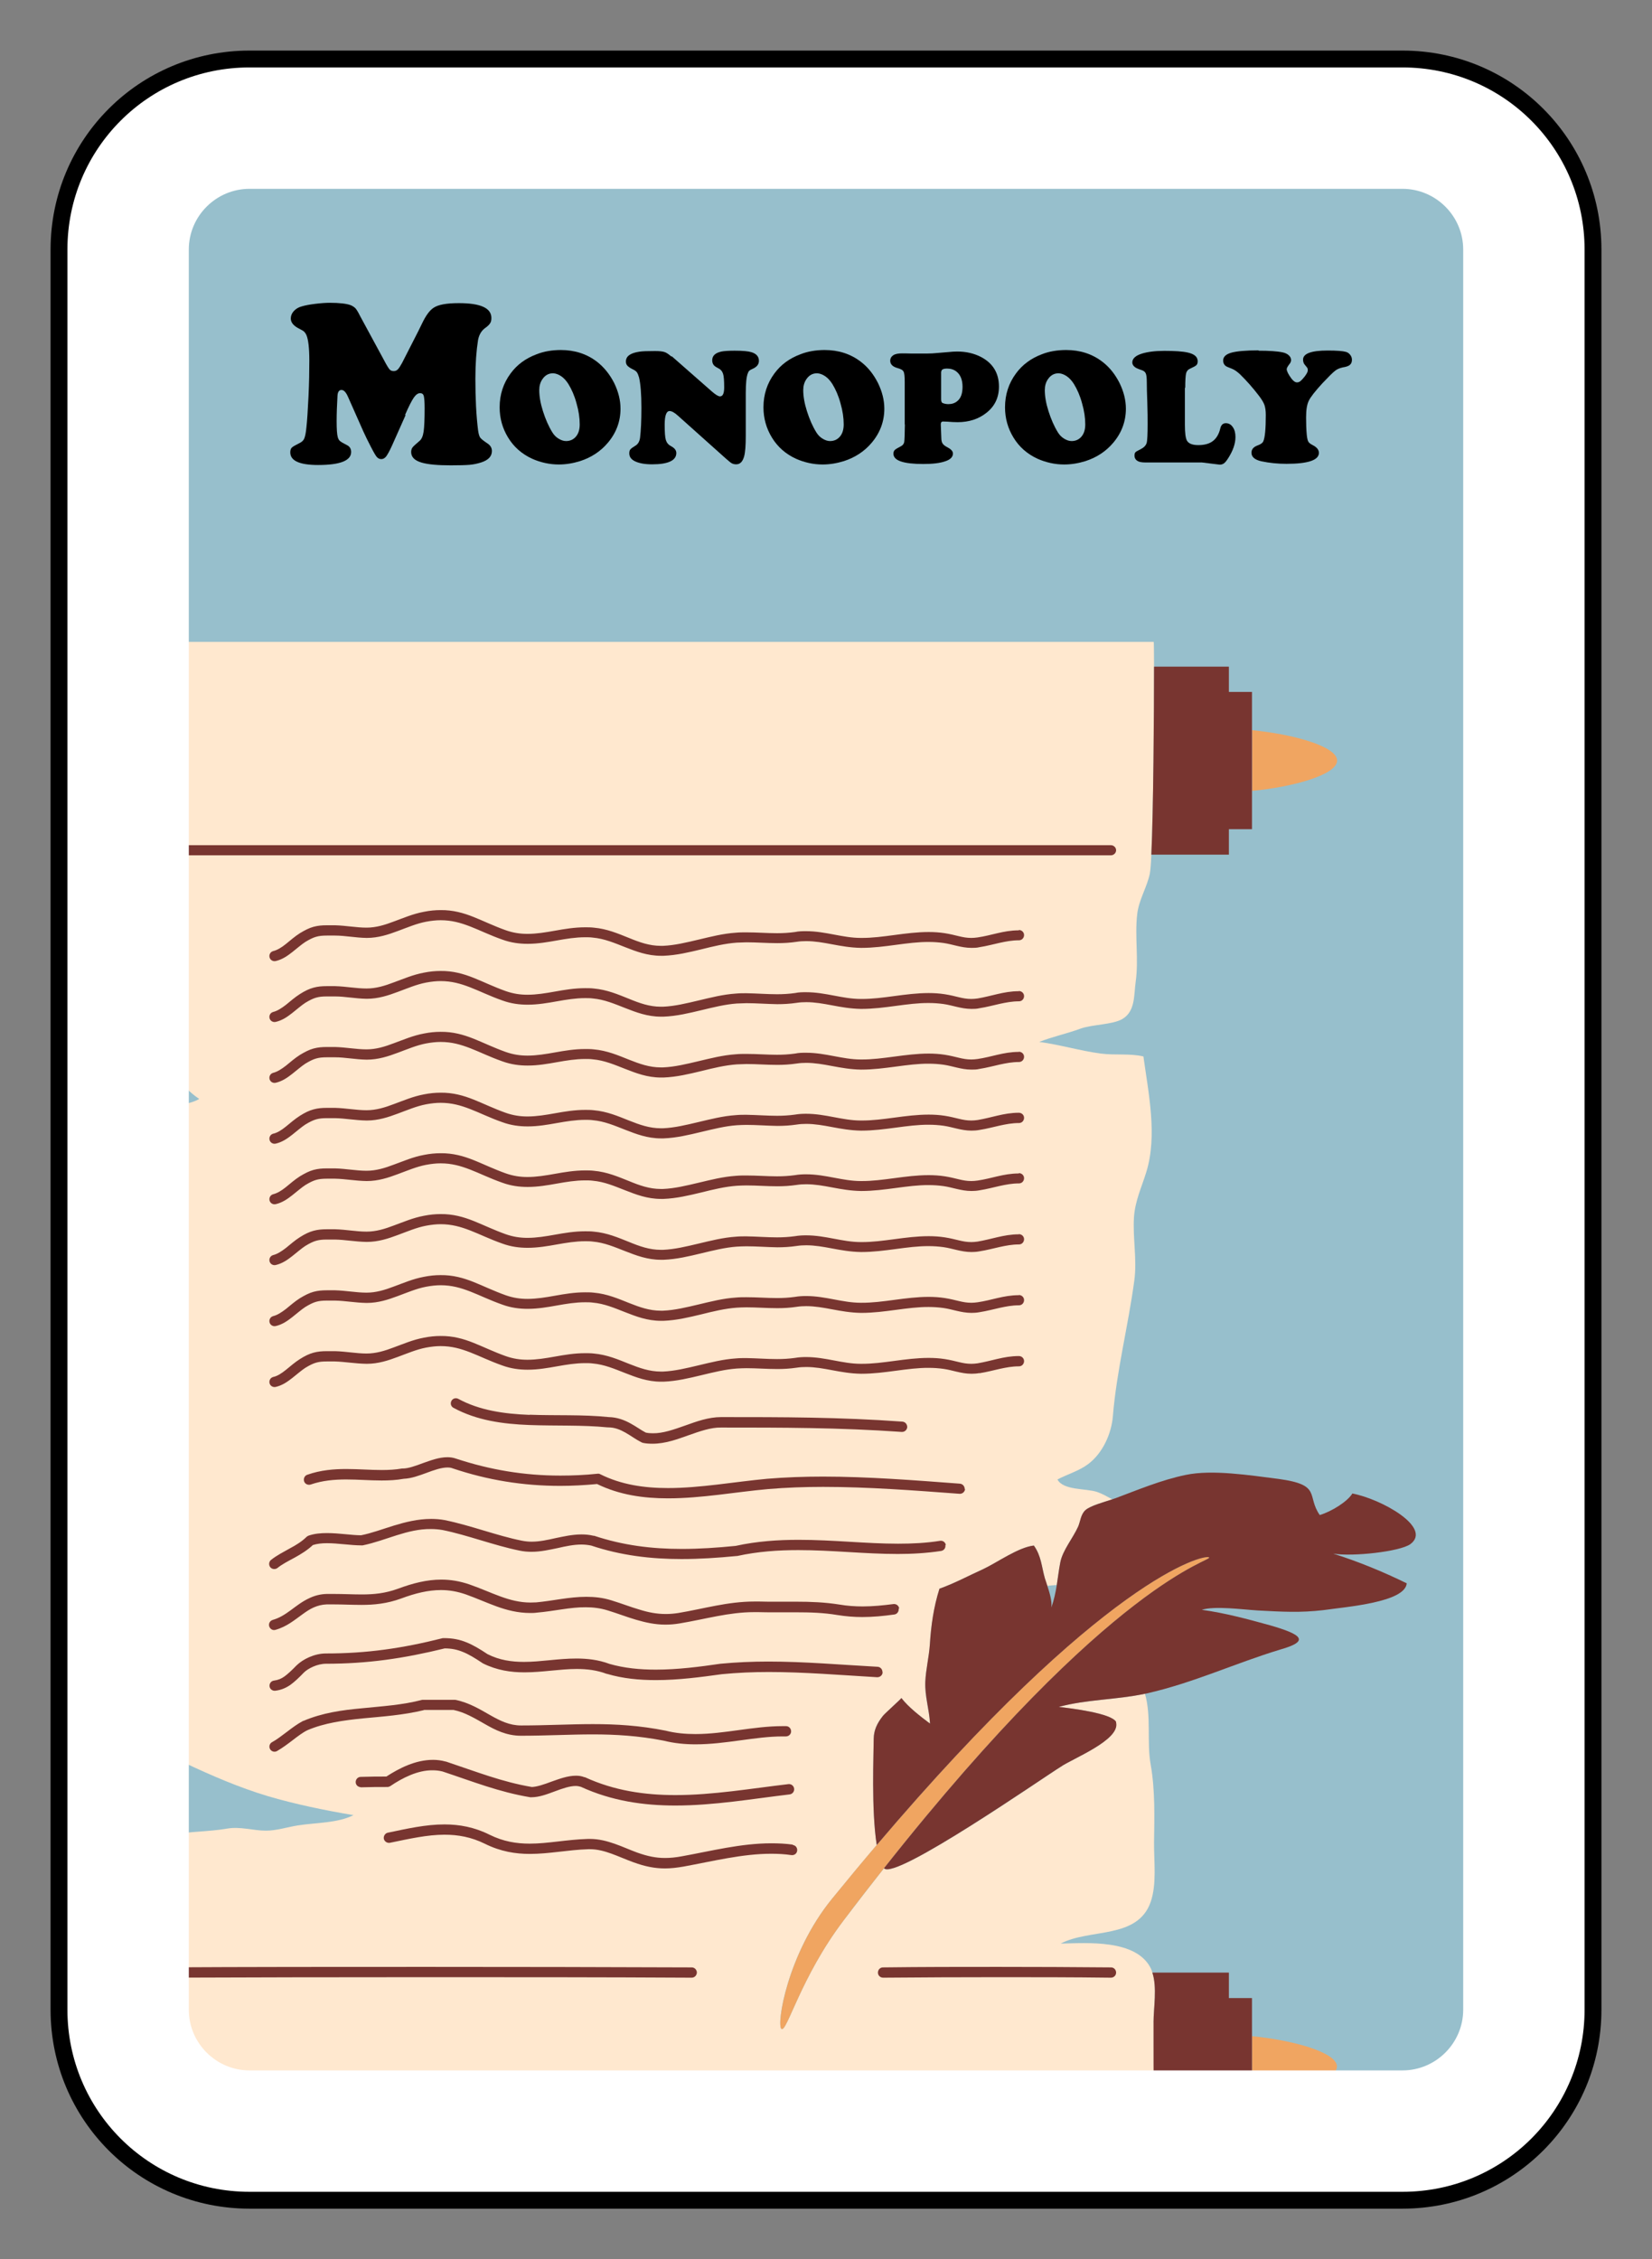 <?xml version="1.0" encoding="UTF-8"?>
<svg id="Monopoly" xmlns="http://www.w3.org/2000/svg" version="1.1" xmlns:xlink="http://www.w3.org/1999/xlink" viewBox="0 0 98 134">
  <rect x="0" y="0" width="98" height="134" fill="#808080" stroke="none"/>
  <!-- Generator: Adobe Illustrator 29.8.1, SVG Export Plug-In . SVG Version: 2.1.1 Build 2)  -->
  <defs>
    <style>
      .st0 {
        fill: #97bfcc;
      }

      .st1 {
        fill: #fff;
      }

      .st2, .st3 {
        fill: none;
      }

      .st4 {
        fill: #e5e5e5;
      }

      .st5 {
        fill: #783530;
      }

      .st3 {
        stroke: #000;
        stroke-miterlimit: 10;
        stroke-width: 2px;
      }

      .st6 {
        isolation: isolate;
      }

      .st7 {
        fill: #f0a561;
      }

      .st8 {
        fill: #ffe8cf;
      }

      .st9 {
        clip-path: url(#clippath);
      }
    </style>
    <clipPath id="clippath">
      <rect class="st2" x="11" y="9" width="76" height="114"/>
    </clipPath>
  </defs>
  <path class="st3" d="M83.2,4H14.8c-5.98,0-10.8,4.82-10.8,10.8v104.4c0,5.98,4.82,10.8,10.8,10.8h68.4c5.98,0,10.8-4.82,10.8-10.8V14.8c0-5.98-4.82-10.8-10.8-10.8h0Z"/>
  <rect class="st4" x="7.6" y="7.6" width="82.8" height="118.8" rx="2" ry="2"/>
  <g>
    <rect class="st0" x="11" y="9" width="76" height="114"/>
    <g class="st9">
      <g>
        <path class="st8" d="M68.43,119.95c0-.86.23-2.08-.07-2.96-.03-.09-.06-.18-.1-.26-.87-1.71-3.75-1.49-5.34-1.45,1.71-.91,4.56-.24,5.34-2.47.37-1.07.19-2.41.2-3.52.02-1.55.07-3.1-.2-4.63-.24-1.32.05-2.89-.34-4.2-1.67.36-3.46.33-5.11.78.71.08,3.14.38,3.38.89v.04c.27,1.04-2.59,2.14-3.28,2.63-.87.54-9.83,6.76-10.47,6.01-.77.98-1.57,2.01-2.4,3.1-2.54,3.35-3.36,6.64-3.68,6.43s.33-4.45,2.99-7.71c.92-1.13,1.8-2.19,2.66-3.2-.33-2.06-.18-5.46-.18-6.3,0-.49.17-.89.54-1.35.08-.12,1.12-1.04,1.1-1.07.42.55,1.15,1.11,1.7,1.52-.05-.83-.32-1.61-.28-2.47.03-.74.23-1.49.27-2.22.07-1.11.23-2.21.57-3.31.95-.34,1.71-.76,2.59-1.16.84-.39,2.09-1.3,3.01-1.4.44.61.46,1.25.65,1.93.04.14.09.3.15.46.18-.02.37-.04.56-.05.07-.44.12-.89.21-1.35.14-.72.75-1.43,1.06-2.12.14-.31.16-.73.44-.98.29-.25,1.05-.46,1.58-.63-.29-.16-.58-.33-.9-.44-.66-.22-2-.08-2.35-.74.59-.31,1.29-.51,1.82-.91.87-.65,1.39-1.82,1.47-2.86.22-2.68.91-5.35,1.27-8.03.17-1.26-.1-2.51-.02-3.76.07-.98.45-1.76.73-2.67.67-2.16.13-4.68-.17-6.86-.81-.19-1.69-.06-2.52-.17-1.23-.16-2.43-.53-3.66-.69.77-.31,1.64-.49,2.45-.79.69-.25,1.9-.23,2.48-.57.78-.46.68-1.42.79-2.2.19-1.33-.06-2.68.09-4.01.1-.87.57-1.57.75-2.41.03-.17.07-.57.09-1.14.12-2.55.17-8.41.16-11.15,0-.9-.01-1.46-.02-1.46H6.92v5.64c0,1.79.27,3.8-.22,5.54-.14.49-.24.96-.31,1.43-.2,1.28-.17,2.52.02,3.93.19,1.38-.41,3.98.24,5.21.54,1.04,1.94,1.82,2.75,2.66.94.97,1.23,1.91,2.42,2.7-.69.41-1.73.32-2.31.86-.65.61-.62,1.83-1.11,2.57-.41.61-1.09.88-1.35,1.58-.3.82-.49,2.16-.64,3.04-.4,2.35.25,4.89.1,7.27-.19,2.92-.02,5.88.02,8.8.01.93-.22,2.16.28,2.95.64,1.02,2.12,1.56,3.05,2.28-1.24.94-2.35,1.21-2.63,2.86-.24,1.4,0,3.18.18,4.59.21,1.71,2.25,1.97,3.56,2.59,1.6.75,3.21,1.45,4.91,1.96,1.62.48,3.42.85,5.09,1.13-.96.48-2.23.44-3.31.61-.62.1-1.26.31-1.88.31-.77,0-1.51-.26-2.32-.12-2.15.37-4.39-.1-5.73,2.01-1.41-.76-.77,3.81-.8,4.59-.02.65-.03,1.29-.04,1.95,0,1.34.01,2.68.03,4.01.03,2.38,0,4.76.01,7.14v1.86h61.52v-5.16c0-1.63-.02-3.26-.01-4.89h0v-.02Z"/>
        <path class="st7" d="M79.32,45.11c0-.85-2.65-1.57-5.04-1.8v3.6c2.4-.23,5.04-.95,5.04-1.8h0Z"/>
        <path class="st7" d="M-3.96,45.11c0,.85,2.65,1.57,5.04,1.8v-3.6c-2.4.23-5.04.95-5.04,1.8h0Z"/>
        <path class="st7" d="M74.27,120.77v3.6c2.4-.23,5.04-.95,5.04-1.8s-2.65-1.57-5.04-1.8h0Z"/>
        <path class="st7" d="M-3.96,122.57c0,.85,2.65,1.57,5.04,1.8v-3.6c-2.4.23-5.04.95-5.04,1.8h0Z"/>
        <path class="st7" d="M52.01,109.43c-.86,1.01-1.74,2.07-2.66,3.2-2.65,3.26-3.3,7.5-2.99,7.71.32.21,1.14-3.08,3.68-6.43.82-1.09,1.62-2.12,2.4-3.1,13.61-17.22,19.58-18.23,19.28-18.44-.3-.2-6.27,1.22-19.71,17.06h0Z"/>
        <path class="st5" d="M6.92,39.53h-3.75v1.5H1.08v8.14h2.09v1.5h3.22c.07-.47.18-.94.31-1.43.49-1.73.21-3.75.22-5.54v-4.18h0Z"/>
        <path class="st5" d="M72.9,50.68v-1.5h1.37v-8.14h-1.37v-1.5h-4.44c0,2.74-.04,8.6-.16,11.15h4.6Z"/>
        <path class="st5" d="M72.9,117h-4.54c.29.88.07,2.1.07,2.96,0,1.63,0,3.26.01,4.89v3.3h4.46v-1.5h1.37v-8.14h-1.37v-1.5h0Z"/>
        <path class="st5" d="M6.87,117h-3.7v1.5H1.08v8.14h2.09v1.5h3.75c0-2.38.02-4.76-.01-7.14-.02-1.33-.04-2.67-.03-4.01h0Z"/>
        <path class="st5" d="M80.22,88.59c-.28.46-1.2,1.05-1.93,1.27-.8-1.15.14-1.79-2.43-2.14-1.73-.22-3.95-.57-5.52-.24-1.45.3-2.85.89-4.16,1.38-.06.02-.13.04-.2.07-.52.17-1.29.38-1.58.63s-.31.67-.44.98c-.31.69-.92,1.41-1.06,2.12-.09.46-.14.91-.21,1.35-.07.44-.16.87-.32,1.33.04-.39-.1-.85-.24-1.28-.05-.16-.1-.32-.15-.46-.19-.67-.21-1.32-.65-1.93-.92.1-2.18,1.01-3.01,1.4-.89.4-1.65.82-2.59,1.16-.35,1.1-.5,2.2-.57,3.31-.05.73-.24,1.49-.27,2.22-.03.86.24,1.64.28,2.47-.55-.41-1.28-.97-1.7-1.52.02.03-1.02.95-1.1,1.07-.36.46-.53.86-.54,1.35,0,.84-.15,4.24.18,6.3,13.44-15.83,19.42-17.26,19.71-17.06.3.2-5.67,1.22-19.28,18.44.64.75,9.59-5.48,10.47-6.01.69-.49,3.55-1.59,3.3-2.63v-.04c-.26-.51-2.68-.81-3.4-.89,1.65-.45,3.44-.42,5.11-.78.04,0,.08-.01.11-.02,2.78-.63,5.21-1.78,7.91-2.6,1.81-.51,1.27-.9-.6-1.44-1.34-.37-2.67-.73-4.05-.92.79-.24,2.37-.02,3.32.04,1.49.08,2.52.14,3.9-.02,1.38-.2,4.84-.46,4.94-1.59-1.41-.69-2.87-1.29-4.36-1.76,1.16.19,3.94-.12,4.57-.56,1.33-.98-1.7-2.68-3.45-3.01h0Z"/>
        <path class="st5" d="M60.44,55.18c-.47,0-.88.08-1.27.17-.39.09-.76.19-1.17.25-.14.02-.26.03-.38.03-.26,0-.48-.04-.73-.1-.25-.06-.52-.13-.84-.18s-.64-.07-.96-.07c-1.38,0-2.72.36-3.99.35h-.04c-.54,0-1.06-.1-1.59-.2-.53-.1-1.07-.2-1.65-.2-.21,0-.43,0-.66.05-.36.05-.71.07-1.06.07-.6,0-1.19-.05-1.83-.05-.2,0-.4,0-.61.02-.77.05-1.5.24-2.22.41s-1.41.34-2.11.37h-.13c-.67,0-1.26-.21-1.89-.47-.63-.25-1.29-.54-2.09-.61-.17-.02-.34-.02-.51-.02-.63,0-1.22.1-1.78.2-.56.1-1.1.19-1.64.19-.43,0-.85-.06-1.3-.22-.7-.25-1.29-.54-1.89-.78-.6-.24-1.23-.42-1.97-.41-.31,0-.63.03-.98.1-.65.12-1.22.37-1.77.57-.55.21-1.07.37-1.63.37h-.01c-.6,0-1.19-.12-1.86-.14h-.49c-.29,0-.53.02-.79.09s-.51.2-.81.38c-.3.19-.57.43-.83.64s-.51.36-.75.42c-.16.04-.26.2-.22.37.04.16.2.26.37.22.39-.09.7-.31.98-.53.28-.22.54-.45.77-.6.28-.17.47-.26.65-.31.18-.05.36-.07.63-.07h.48c.61,0,1.2.13,1.88.14h.01c.68,0,1.28-.2,1.84-.41.57-.21,1.1-.44,1.67-.55.32-.06.6-.09.87-.09.65,0,1.18.15,1.75.37.57.22,1.17.52,1.91.78.52.19,1.02.25,1.5.25.61,0,1.18-.1,1.74-.2.56-.1,1.11-.19,1.67-.19.15,0,.3,0,.45.02.69.06,1.29.32,1.93.57s1.31.51,2.12.51h.15c.78-.03,1.52-.21,2.23-.38.72-.18,1.42-.35,2.12-.4.19,0,.38-.02.57-.02.6,0,1.2.05,1.83.05.37,0,.75-.02,1.15-.08.19-.03.38-.04.57-.04.51,0,1.01.09,1.54.19.53.1,1.09.2,1.7.21h.04c1.38,0,2.72-.36,3.99-.35.29,0,.58.02.87.06.28.04.53.11.79.17.26.06.55.12.87.12.15,0,.31,0,.47-.04.45-.07.84-.18,1.21-.26.37-.08.73-.15,1.14-.15.17,0,.3-.14.3-.31s-.14-.3-.31-.3h0v.02Z"/>
        <path class="st5" d="M60.44,58.79c-.47,0-.88.08-1.27.17-.39.09-.76.19-1.17.26-.14.02-.26.03-.38.03-.26,0-.48-.04-.73-.1-.25-.06-.52-.13-.84-.18s-.64-.07-.96-.07c-1.38,0-2.72.36-3.99.35h-.04c-.54,0-1.06-.1-1.59-.2-.53-.1-1.07-.2-1.65-.2-.21,0-.43,0-.66.05-.36.05-.71.07-1.06.07-.6,0-1.19-.05-1.83-.06-.2,0-.4,0-.61.02-.77.05-1.5.24-2.22.41s-1.41.34-2.11.37h-.13c-.67,0-1.26-.21-1.89-.47-.63-.25-1.29-.54-2.09-.61-.17-.02-.34-.02-.51-.02-.63,0-1.22.1-1.78.2-.56.1-1.1.19-1.64.19-.43,0-.85-.06-1.3-.22-.7-.25-1.29-.54-1.89-.78-.6-.24-1.23-.42-1.97-.41-.31,0-.63.03-.98.1-.65.12-1.22.37-1.77.57-.55.21-1.07.37-1.63.37h-.01c-.6,0-1.19-.12-1.86-.14h-.49c-.29,0-.53.02-.79.09s-.51.19-.81.38c-.3.19-.57.43-.83.64-.26.2-.51.36-.75.42-.16.04-.26.2-.22.37.04.16.2.26.37.22.39-.09.7-.31.98-.53.28-.22.54-.45.77-.6.28-.17.47-.26.65-.31.18-.05.36-.07.63-.07h.48c.61,0,1.2.13,1.88.14h.01c.68,0,1.28-.2,1.84-.41.57-.21,1.1-.44,1.67-.55.32-.06.6-.09.87-.09.65,0,1.18.15,1.75.37.57.22,1.17.52,1.91.78.52.19,1.02.25,1.5.25.61,0,1.18-.1,1.74-.2.56-.1,1.11-.19,1.67-.19.15,0,.3,0,.45.02.69.06,1.29.32,1.93.57s1.31.51,2.12.51h.15c.78-.03,1.52-.21,2.23-.38s1.42-.35,2.12-.4c.19,0,.38-.02.57-.02.6,0,1.2.05,1.83.06.37,0,.75-.02,1.15-.08.19-.03.38-.04.57-.04.51,0,1.01.09,1.54.19.53.1,1.09.2,1.7.21h.04c1.38,0,2.72-.36,3.99-.35.29,0,.58.02.87.06.28.04.53.11.79.17.26.06.55.12.87.12.15,0,.31,0,.47-.04.45-.07.84-.18,1.21-.26.37-.08.73-.15,1.14-.15.17,0,.3-.14.3-.31s-.14-.3-.31-.3h0Z"/>
        <path class="st5" d="M60.44,62.39c-.47,0-.88.08-1.27.17-.39.09-.76.19-1.17.25-.14.02-.26.03-.38.03-.26,0-.48-.04-.73-.1-.25-.06-.52-.13-.84-.18s-.64-.07-.96-.07c-1.38,0-2.72.36-3.99.35h-.04c-.54,0-1.06-.1-1.59-.2-.53-.1-1.07-.2-1.65-.2-.21,0-.43,0-.66.05-.36.05-.71.07-1.06.07-.6,0-1.19-.05-1.83-.05-.2,0-.4,0-.61.02-.77.05-1.5.24-2.22.41s-1.41.34-2.11.37h-.13c-.67,0-1.26-.21-1.89-.46s-1.29-.54-2.09-.61c-.17-.02-.34-.02-.51-.02-.63,0-1.22.1-1.78.2-.56.1-1.1.19-1.64.19-.43,0-.85-.06-1.3-.22-.7-.25-1.29-.54-1.89-.78-.6-.24-1.23-.42-1.97-.41-.31,0-.63.03-.98.1-.65.12-1.22.37-1.77.57-.55.21-1.07.37-1.63.37h-.01c-.6,0-1.19-.12-1.86-.14h-.49c-.29,0-.53.02-.79.09s-.51.2-.81.38c-.3.19-.57.43-.83.64-.26.2-.51.36-.75.42-.16.04-.26.2-.22.37.04.16.2.26.37.22.39-.09.7-.31.98-.53.28-.22.54-.45.77-.6.28-.17.47-.26.65-.31.18-.05.36-.07.63-.07h.48c.61,0,1.2.13,1.88.14h.01c.68,0,1.28-.2,1.84-.41.57-.21,1.1-.44,1.67-.55.32-.06.6-.09.87-.09.65,0,1.18.15,1.75.37.57.22,1.17.52,1.91.78.52.19,1.02.25,1.5.25.61,0,1.18-.1,1.74-.2.56-.1,1.11-.19,1.67-.19.15,0,.3,0,.45.02.69.06,1.29.32,1.93.57s1.31.51,2.12.51h.15c.78-.03,1.52-.21,2.23-.38.72-.18,1.42-.35,2.12-.4.19,0,.38-.02.57-.02.6,0,1.2.05,1.83.05.37,0,.75-.02,1.15-.08.19-.03.38-.04.57-.04.51,0,1.01.09,1.54.19.53.1,1.09.2,1.7.21h.04c1.38,0,2.72-.36,3.99-.35.29,0,.58.02.87.06.28.04.53.11.79.17.26.06.55.12.87.12.15,0,.31,0,.47-.04.45-.07.84-.18,1.21-.26.37-.08.73-.15,1.14-.15.17,0,.3-.14.3-.31s-.14-.3-.31-.3h0Z"/>
        <path class="st5" d="M60.44,66c-.47,0-.88.08-1.27.17s-.76.19-1.17.26c-.14.02-.26.03-.38.03-.26,0-.48-.04-.73-.1s-.52-.13-.84-.18-.64-.07-.96-.07c-1.38,0-2.72.36-3.99.35h-.04c-.54,0-1.06-.1-1.59-.2s-1.07-.2-1.65-.2c-.21,0-.43.01-.66.05-.36.05-.71.07-1.06.07-.6,0-1.19-.05-1.83-.06-.2,0-.4,0-.61.02-.77.05-1.5.24-2.22.41-.72.17-1.41.34-2.11.37h-.13c-.67,0-1.26-.21-1.89-.46s-1.29-.54-2.09-.61c-.17-.02-.34-.02-.51-.02-.63,0-1.22.1-1.78.2-.56.1-1.1.19-1.64.19-.43,0-.85-.06-1.3-.22-.7-.25-1.29-.54-1.89-.78-.6-.24-1.23-.42-1.97-.41-.31,0-.63.03-.98.1-.65.12-1.22.37-1.77.57-.55.21-1.07.37-1.63.37h-.01c-.6,0-1.19-.12-1.86-.14h-.49c-.29,0-.53.02-.79.09s-.51.19-.81.38c-.3.19-.57.43-.83.64s-.51.37-.75.42c-.16.04-.26.2-.22.37.04.16.2.26.37.22.39-.09.7-.31.98-.53.28-.22.54-.45.77-.6.28-.17.47-.26.65-.31.18-.05.36-.07.63-.07h.48c.61.01,1.2.13,1.88.14h.01c.68,0,1.28-.2,1.84-.41.57-.21,1.1-.44,1.67-.55.32-.06.6-.09.87-.09.65,0,1.18.15,1.75.37s1.17.52,1.91.78c.52.19,1.02.25,1.5.25.61,0,1.18-.1,1.74-.2s1.11-.19,1.67-.19c.15,0,.3,0,.45.02.69.06,1.29.32,1.93.57s1.31.51,2.12.51h.15c.78-.03,1.52-.21,2.23-.38.72-.17,1.42-.35,2.12-.4.19-.01.38-.02.57-.02.6,0,1.2.05,1.83.06.37,0,.75-.02,1.15-.08.19-.03.38-.04.57-.04.51,0,1.01.09,1.54.19.53.1,1.09.2,1.7.21h.04c1.38,0,2.72-.36,3.99-.35.29,0,.58.02.87.06.28.04.53.11.79.17.26.06.55.12.87.12.15,0,.31-.01.47-.04.45-.07.84-.18,1.21-.26s.73-.15,1.14-.15c.17,0,.3-.14.3-.31s-.14-.3-.31-.3h0Z"/>
        <path class="st5" d="M60.44,69.6c-.47,0-.88.08-1.27.17s-.76.19-1.17.25c-.14.02-.26.03-.38.03-.26,0-.48-.04-.73-.1s-.52-.13-.84-.18-.64-.07-.96-.07c-1.38,0-2.72.36-3.99.35h-.04c-.54,0-1.06-.1-1.59-.2s-1.07-.2-1.65-.2c-.21,0-.43.01-.66.05-.36.05-.71.07-1.06.07-.6,0-1.19-.05-1.83-.05-.2,0-.4,0-.61.02-.77.05-1.5.24-2.22.41-.72.17-1.41.34-2.11.37h-.13c-.67,0-1.26-.21-1.89-.47-.63-.25-1.29-.54-2.09-.61-.17-.02-.34-.02-.51-.02-.63,0-1.22.1-1.78.2-.56.1-1.1.19-1.64.19-.43,0-.85-.06-1.3-.22-.7-.25-1.29-.54-1.89-.78-.6-.24-1.23-.42-1.97-.41-.31,0-.63.03-.98.1-.65.12-1.22.37-1.77.57-.55.21-1.07.37-1.63.37h-.01c-.6,0-1.19-.12-1.86-.14h-.49c-.29,0-.53.02-.79.09s-.51.2-.81.38c-.3.19-.57.43-.83.64s-.51.36-.75.42c-.16.04-.26.2-.22.37.04.16.2.26.37.22.39-.09.7-.31.98-.53.28-.22.54-.45.77-.6.28-.17.47-.26.65-.31.18-.05.36-.07.63-.07h.48c.61.01,1.2.13,1.88.14h.01c.68,0,1.28-.2,1.84-.41.57-.21,1.1-.44,1.67-.55.32-.06.6-.09.87-.09.65,0,1.18.15,1.75.37s1.17.52,1.91.78c.52.19,1.02.25,1.5.25.61,0,1.18-.1,1.74-.2s1.11-.19,1.67-.19c.15,0,.3,0,.45.02.69.06,1.29.32,1.93.57s1.31.51,2.12.51h.15c.78-.03,1.52-.21,2.23-.38.72-.18,1.42-.35,2.12-.4.19-.01.38-.02.57-.02.6,0,1.2.05,1.83.05.37,0,.75-.02,1.15-.08.19-.03.38-.04.57-.04.51,0,1.01.09,1.54.19.53.1,1.09.2,1.7.21h.04c1.38,0,2.72-.36,3.99-.35.29,0,.58.02.87.06.28.04.53.11.79.17.26.06.55.12.87.12.15,0,.31-.01.47-.04.45-.07.84-.18,1.21-.26s.73-.15,1.14-.15c.17,0,.3-.14.3-.31s-.14-.3-.31-.3h0v.02Z"/>
        <path class="st5" d="M60.44,73.21c-.47,0-.88.08-1.27.17s-.76.19-1.17.26c-.14.02-.26.03-.38.03-.26,0-.48-.04-.73-.1s-.52-.13-.84-.18-.64-.07-.96-.07c-1.38,0-2.72.36-3.99.35h-.04c-.54,0-1.06-.1-1.59-.2s-1.07-.2-1.65-.2c-.21,0-.43.01-.66.05-.36.05-.71.07-1.06.07-.6,0-1.19-.05-1.83-.06-.2,0-.4,0-.61.02-.77.05-1.5.24-2.22.41-.72.17-1.41.34-2.11.37h-.13c-.67,0-1.26-.21-1.89-.47-.63-.25-1.29-.54-2.09-.61-.17-.02-.34-.02-.51-.02-.63,0-1.22.1-1.78.2-.56.1-1.1.19-1.64.19-.43,0-.85-.06-1.3-.22-.7-.25-1.29-.54-1.89-.78-.6-.24-1.23-.42-1.97-.41-.31,0-.63.03-.98.1-.65.12-1.22.37-1.77.57-.55.21-1.07.37-1.63.37h-.01c-.6,0-1.19-.12-1.86-.14h-.49c-.29,0-.53.02-.79.09s-.51.19-.81.38c-.3.19-.57.43-.83.64-.26.2-.51.36-.75.42-.16.04-.26.2-.22.37.04.16.2.26.37.22.39-.09.7-.31.98-.53.28-.22.54-.45.77-.6.28-.17.47-.26.65-.31.18-.05.36-.07.63-.07h.48c.61.01,1.2.13,1.88.14h.01c.68,0,1.28-.2,1.84-.41.57-.21,1.1-.44,1.67-.55.32-.06.6-.09.87-.09.65,0,1.18.15,1.75.37s1.17.52,1.91.78c.52.19,1.02.25,1.5.25.61,0,1.18-.1,1.74-.2s1.11-.19,1.67-.19c.15,0,.3,0,.45.02.69.06,1.29.32,1.93.57s1.31.51,2.12.51h.15c.78-.03,1.52-.21,2.23-.38s1.42-.35,2.12-.4c.19-.01.38-.02.57-.02.6,0,1.2.05,1.83.06.37,0,.75-.02,1.15-.08.19-.03.38-.04.57-.04.51,0,1.01.09,1.54.19.53.1,1.09.2,1.7.21h.04c1.38,0,2.72-.36,3.99-.35.29,0,.58.02.87.06.28.04.53.11.79.17.26.06.55.12.87.12.15,0,.31-.01.47-.04.45-.07.84-.18,1.21-.26s.73-.15,1.14-.15c.17,0,.3-.14.3-.31s-.14-.3-.31-.3h0Z"/>
        <path class="st5" d="M60.44,76.82c-.47,0-.88.08-1.27.17s-.76.19-1.17.25c-.14.02-.26.03-.38.03-.26,0-.48-.04-.73-.1s-.52-.13-.84-.18-.64-.07-.96-.07c-1.38,0-2.72.36-3.99.35h-.04c-.54,0-1.06-.1-1.59-.2s-1.07-.2-1.65-.2c-.21,0-.43.01-.66.05-.36.05-.71.07-1.06.07-.6,0-1.19-.05-1.83-.05-.2,0-.4,0-.61.02-.77.05-1.5.24-2.22.41-.72.17-1.41.34-2.11.37h-.13c-.67,0-1.26-.21-1.89-.46s-1.29-.54-2.09-.61c-.17-.02-.34-.02-.51-.02-.63,0-1.22.1-1.78.2-.56.1-1.1.19-1.64.19-.43,0-.85-.06-1.3-.22-.7-.25-1.29-.54-1.89-.78-.6-.24-1.23-.42-1.97-.41-.31,0-.63.03-.98.1-.65.12-1.22.37-1.77.57-.55.21-1.07.37-1.63.37h-.01c-.6,0-1.19-.12-1.86-.14h-.49c-.29,0-.53.02-.79.09s-.51.2-.81.38c-.3.19-.57.43-.83.64-.26.2-.51.36-.75.42-.16.04-.26.2-.22.37.04.16.2.26.37.22.39-.09.7-.31.98-.53.28-.22.54-.45.77-.6.28-.17.47-.26.65-.31.18-.05.36-.07.63-.07h.48c.61.01,1.2.13,1.88.14h.01c.68,0,1.28-.2,1.84-.41.57-.21,1.1-.44,1.67-.55.32-.06.6-.09.87-.09.65,0,1.18.15,1.75.37s1.17.52,1.91.78c.52.19,1.02.25,1.5.25.61,0,1.18-.1,1.74-.2s1.11-.19,1.67-.19c.15,0,.3,0,.45.02.69.06,1.29.32,1.93.57s1.31.51,2.12.51h.15c.78-.03,1.52-.21,2.23-.38.72-.18,1.42-.35,2.12-.4.19-.01.38-.02.57-.02.6,0,1.2.05,1.83.05.37,0,.75-.02,1.15-.08.19-.03.38-.04.57-.04.51,0,1.01.09,1.54.19.53.1,1.09.2,1.7.21h.04c1.38,0,2.72-.36,3.99-.35.29,0,.58.02.87.06.28.04.53.11.79.17.26.06.55.12.87.12.15,0,.31-.01.47-.04.45-.07.84-.18,1.21-.26s.73-.15,1.14-.15c.17,0,.3-.14.3-.31s-.14-.3-.31-.3h0Z"/>
        <path class="st5" d="M58.1,81.45c.45-.07.84-.18,1.21-.26s.73-.15,1.14-.15c.17,0,.3-.14.3-.31s-.14-.3-.31-.3c-.47,0-.88.08-1.27.17s-.76.19-1.17.26c-.14.02-.26.03-.38.03-.26,0-.48-.04-.73-.1s-.52-.13-.84-.18-.64-.07-.96-.07c-1.38,0-2.72.36-3.99.35h-.04c-.54,0-1.06-.1-1.59-.2s-1.07-.2-1.65-.2c-.21,0-.43.01-.66.05-.36.05-.71.07-1.06.07-.6,0-1.19-.05-1.83-.06-.2,0-.4,0-.61.02-.77.05-1.5.24-2.22.41-.72.17-1.41.34-2.11.37h-.13c-.67,0-1.26-.21-1.89-.46s-1.29-.54-2.09-.61c-.17-.02-.34-.02-.51-.02-.63,0-1.22.1-1.78.2-.56.1-1.1.19-1.64.19-.43,0-.85-.06-1.3-.22-.7-.25-1.29-.54-1.89-.78-.6-.24-1.23-.42-1.97-.41-.31,0-.63.03-.98.1-.65.12-1.22.37-1.77.57-.55.21-1.07.37-1.63.37h-.01c-.6,0-1.19-.12-1.86-.14h-.49c-.29,0-.53.02-.79.09s-.51.19-.81.38c-.3.19-.57.43-.83.64s-.51.37-.75.42c-.16.04-.26.2-.22.37.04.16.2.26.37.22.39-.09.7-.31.98-.53.28-.22.54-.45.77-.6.28-.17.47-.26.65-.31.18-.05.36-.07.63-.07h.48c.61.02,1.2.13,1.88.14h.01c.68,0,1.28-.2,1.84-.41.57-.21,1.1-.44,1.67-.55.32-.06.6-.09.87-.09.65,0,1.18.15,1.75.37s1.17.52,1.91.78c.52.19,1.02.25,1.5.25.61,0,1.18-.1,1.74-.2s1.11-.19,1.67-.19c.15,0,.3,0,.45.02.69.06,1.29.32,1.93.57s1.31.51,2.12.51h.15c.78-.03,1.52-.21,2.23-.38s1.42-.35,2.12-.4c.19-.01.38-.02.57-.02.6,0,1.2.05,1.83.05.37,0,.75-.02,1.15-.08.19-.03.38-.04.57-.04.51,0,1.01.09,1.54.19.53.1,1.09.2,1.7.21h.04c1.38,0,2.72-.36,3.99-.35.29,0,.58.02.87.06.28.04.53.11.79.17.26.06.55.12.87.12.15,0,.31-.01.47-.04h0Z"/>
        <path class="st5" d="M31.42,83.92c-1.53-.06-2.98-.27-4.23-.95-.15-.08-.33-.03-.41.12s-.03.33.12.41c1.38.75,2.93.96,4.49,1.02,1.57.06,3.16-.01,4.65.14h.03c.39,0,.71.13,1.03.31s.62.41.96.58c.03.01.05.02.08.03.19.04.38.05.57.05.75,0,1.46-.26,2.13-.5.68-.24,1.33-.47,1.93-.46,3.66,0,7,0,10.72.26.17.01.31-.11.33-.28,0-.17-.11-.31-.28-.33-3.74-.27-7.1-.27-10.76-.27-.75,0-1.46.26-2.13.5-.68.24-1.32.47-1.93.46-.14,0-.27-.01-.41-.04-.26-.13-.55-.35-.9-.54-.36-.2-.79-.37-1.3-.38h0c-1.55-.16-3.16-.08-4.69-.14h0Z"/>
        <path class="st5" d="M57.23,88.33c0-.17-.11-.31-.28-.33-2.67-.2-5.44-.42-8.13-.42-1.12,0-2.24.04-3.32.13h0c-1.94.18-3.96.55-5.87.55-1.42,0-2.78-.2-4.02-.82-.05-.03-.11-.04-.17-.03-.75.08-1.48.11-2.2.11-2.15,0-4.17-.34-6.2-1.01-.17-.06-.34-.08-.5-.08-.5,0-.99.19-1.45.35-.45.17-.88.32-1.19.32h-.05c-.4.07-.8.09-1.21.09-.68,0-1.38-.06-2.1-.06s-1.52.06-2.31.34c-.16.05-.24.23-.19.39.05.16.23.24.39.19.7-.24,1.4-.3,2.11-.3s1.39.06,2.1.06c.43,0,.87-.02,1.31-.1h0c.46-.02.91-.19,1.35-.35.45-.17.89-.32,1.24-.32.11,0,.22.01.31.05,2.08.7,4.18,1.04,6.39,1.04.71,0,1.44-.04,2.18-.11,1.33.65,2.76.85,4.21.85,1.99,0,4.02-.38,5.93-.55h0c1.07-.09,2.16-.13,3.27-.13,2.66,0,5.41.21,8.09.41.17.01.31-.11.33-.28h-.02Z"/>
        <path class="st5" d="M56.11,91.64c-.03-.17-.18-.28-.35-.25-.82.13-1.64.17-2.48.17-1.9,0-3.86-.23-5.9-.23-1.22,0-2.46.08-3.74.36-1.1.11-2.16.18-3.19.18-1.79,0-3.49-.21-5.2-.78h-.04c-.24-.06-.48-.08-.71-.08-.55,0-1.06.12-1.55.22-.48.11-.95.21-1.41.21-.19,0-.39-.02-.59-.06-1.49-.3-3.01-.9-4.57-1.22h0c-.27-.05-.54-.07-.8-.07-.8,0-1.54.19-2.23.4-.68.21-1.32.45-1.93.57-.56,0-1.3-.13-2.02-.13-.37,0-.74.03-1.09.15-.05.02-.08.04-.12.07-.27.27-.62.49-1,.69-.37.21-.77.41-1.11.68-.13.1-.15.3-.05.43s.3.15.43.05h0c.27-.22.64-.41,1.03-.62.36-.2.74-.43,1.07-.74.25-.08.53-.11.84-.11.66,0,1.4.13,2.05.13h.06c.69-.14,1.35-.39,2.02-.6s1.34-.38,2.04-.37c.23,0,.46.02.69.06,1.48.3,3,.9,4.56,1.22.24.05.48.07.71.07.55,0,1.06-.12,1.55-.22.48-.11.95-.21,1.41-.21.19,0,.38.02.58.06,1.77.59,3.53.8,5.36.8,1.06,0,2.15-.07,3.27-.18h.03c1.23-.27,2.44-.35,3.63-.35,1.99,0,3.94.23,5.9.23.86,0,1.71-.05,2.57-.18.17-.03.28-.18.25-.35h.03Z"/>
        <path class="st5" d="M53.34,95.4c-.02-.17-.18-.28-.34-.26-.62.08-1.22.14-1.82.14-.46,0-.91-.03-1.38-.11-.88-.14-1.72-.17-2.55-.17h-1.3c-.3,0-.59,0-.9-.01h-.29c-1.61,0-3.01.43-4.52.68-.26.04-.5.06-.74.06-.55,0-1.05-.1-1.56-.26-.52-.15-1.05-.36-1.67-.55-.51-.16-1-.21-1.49-.21-1.02,0-1.98.24-2.97.33-.12,0-.23.01-.34.01-.63,0-1.2-.15-1.78-.36s-1.17-.48-1.83-.71c-.58-.2-1.13-.29-1.68-.29-.87,0-1.71.22-2.57.54-.77.28-1.44.34-2.15.34-.52,0-1.07-.03-1.67-.03h-.41c-.38.01-.71.1-1.01.24-.44.2-.79.48-1.13.73-.34.25-.67.46-1.06.57-.16.05-.26.21-.21.38.05.16.21.26.37.21.68-.19,1.15-.6,1.6-.92.22-.16.44-.31.67-.41.23-.1.48-.17.77-.18h.39c.58,0,1.12.03,1.67.03.75,0,1.51-.07,2.36-.38.83-.31,1.6-.5,2.36-.5.48,0,.96.08,1.48.26.62.22,1.21.49,1.82.71.61.22,1.26.39,1.99.39.13,0,.26,0,.39-.02,1.05-.09,1.99-.33,2.91-.32.43,0,.86.05,1.31.19.59.18,1.12.39,1.67.55s1.11.29,1.74.29c.27,0,.54-.02.84-.07,1.56-.26,2.92-.67,4.42-.67h.27c.31.01.61.01.92.01h1.3c.82,0,1.62.02,2.45.16.5.08.99.12,1.48.12.63,0,1.26-.06,1.9-.15.17-.02.28-.18.26-.34h0l.03-.02Z"/>
        <path class="st5" d="M52.35,99.18c0-.17-.12-.31-.29-.32-2.2-.12-4.34-.31-6.48-.31-.95,0-1.89.04-2.84.13h0c-1.23.18-2.55.35-3.84.35-.94,0-1.87-.09-2.74-.34h0c-.67-.25-1.33-.32-1.97-.32-1.07,0-2.11.2-3.1.2-.74,0-1.46-.1-2.17-.46-.45-.3-.85-.54-1.25-.7-.41-.17-.84-.25-1.33-.25h-.07c-2.42.61-4.52.91-6.93.91-.36,0-.7.09-1,.22-.3.13-.55.3-.74.48-.3.31-.53.52-.72.66-.2.14-.36.21-.63.25-.17.02-.28.18-.26.34.02.17.18.28.34.26.35-.04.64-.17.9-.35.26-.19.5-.42.8-.73.12-.12.32-.25.55-.35s.5-.17.76-.17c2.45,0,4.6-.31,7.04-.91.41,0,.74.07,1.08.21.35.14.71.36,1.16.66l.03.02c.83.41,1.65.53,2.46.53,1.07,0,2.11-.2,3.1-.2.61,0,1.2.07,1.78.29h.02c.94.28,1.92.37,2.9.37,1.34,0,2.68-.18,3.91-.35.92-.09,1.85-.13,2.78-.13,2.1,0,4.24.18,6.44.31.17,0,.31-.12.32-.29h0Z"/>
        <path class="st5" d="M25.14,101.42h1.76c.68.14,1.25.49,1.87.84.61.35,1.28.69,2.13.69,1.53,0,2.91-.08,4.26-.08s2.71.08,4.2.37h0c.64.16,1.27.22,1.9.22,1.8,0,3.54-.47,5.17-.47h.19c.17,0,.31-.13.31-.3s-.13-.31-.3-.31h-.2c-1.74,0-3.47.47-5.17.47-.59,0-1.18-.05-1.77-.2h0c-1.55-.31-2.94-.39-4.32-.39s-2.75.08-4.26.08c-.68,0-1.23-.27-1.83-.61-.6-.34-1.24-.74-2.07-.91h-1.96c-1.18.31-2.38.38-3.57.5-1.19.11-2.36.27-3.48.75h-.02c-.34.18-.66.42-.96.65-.31.23-.6.46-.88.61-.15.08-.2.27-.12.41.08.15.27.2.41.12.33-.19.65-.43.95-.66.3-.23.59-.45.86-.58,1.01-.43,2.12-.58,3.29-.7,1.16-.11,2.38-.19,3.62-.49h0Z"/>
        <path class="st5" d="M21.39,106.01c.68-.02.98-.02,1.59-.02.06,0,.12-.02.17-.05.72-.49,1.63-.95,2.51-.94.2,0,.39.02.59.07,1.81.6,3.35,1.22,5.21,1.53h.05c.48,0,.94-.18,1.4-.35.45-.17.89-.32,1.24-.32.11,0,.21.02.31.05,1.83.84,3.72,1.11,5.6,1.11,2.3,0,4.59-.4,6.78-.66.17-.02.29-.17.27-.34s-.17-.29-.34-.27c-2.21.26-4.48.65-6.7.65-1.83,0-3.63-.26-5.37-1.06h-.03c-.17-.07-.34-.09-.5-.09-.5,0-.99.19-1.45.35-.45.17-.87.31-1.17.32-1.77-.3-3.27-.9-5.1-1.51h-.02c-.25-.07-.5-.1-.74-.1-1.05,0-2.01.5-2.77.99-.55,0-.86,0-1.52.02-.17,0-.3.14-.3.31s.14.3.31.3h-.02Z"/>
        <path class="st5" d="M47.04,109.41c-.43-.06-.86-.08-1.28-.08-1.82,0-3.58.46-5.31.77-.37.07-.69.1-1,.1-.54,0-1.03-.1-1.65-.32-.44-.16-.87-.36-1.33-.52-.46-.16-.94-.29-1.48-.29h-.11c-1.28.04-2.38.28-3.45.28-.79,0-1.56-.12-2.39-.53-.9-.45-1.79-.61-2.67-.61-1.12,0-2.21.25-3.36.49-.16.03-.27.2-.24.36s.2.27.36.24h0c1.16-.24,2.22-.48,3.24-.48.81,0,1.59.14,2.4.54.93.46,1.81.6,2.66.6,1.15,0,2.25-.24,3.47-.28h.09c.44,0,.85.11,1.27.26.42.15.86.35,1.33.52.66.24,1.24.36,1.85.36.35,0,.71-.04,1.11-.11,1.76-.32,3.48-.76,5.2-.76.4,0,.8.02,1.2.08.17.02.32-.09.34-.26s-.09-.32-.26-.34h0v-.02Z"/>
        <path class="st5" d="M9.45,50.73h56.45c.17,0,.31-.14.31-.3s-.14-.3-.31-.3H9.45c-.17,0-.3.14-.3.3s.14.3.3.3h0Z"/>
        <path class="st5" d="M41.03,116.69c-5.22-.02-10.49-.03-15.77-.03s-10.57,0-15.81.03c-.17,0-.3.14-.3.31s.14.3.31.3c5.24-.02,10.52-.03,15.8-.03s10.55,0,15.77.03c.17,0,.3-.13.31-.3,0-.17-.14-.31-.3-.31h-.01Z"/>
        <path class="st5" d="M65.9,116.69c-2.27-.02-4.48-.03-6.7-.03s-4.47,0-6.82.03c-.17,0-.3.14-.3.31s.14.3.31.3c2.35-.02,4.59-.03,6.81-.03s4.42,0,6.7.03c.17,0,.31-.13.31-.3s-.13-.31-.3-.31h0Z"/>
      </g>
    </g>
  </g>
  <g class="st6">
    <g class="st6">
      <path d="M24.07,24.6l-.82,1.84c-.14.31-.26.52-.34.63-.09.11-.18.16-.29.16s-.19-.04-.27-.13c-.05-.05-.17-.25-.35-.6s-.33-.65-.45-.92l-.9-2.03c-.12-.28-.25-.42-.39-.42-.15,0-.23.12-.24.36-.03.54-.05,1.03-.05,1.49s.02.79.07.96c.03.1.07.17.13.22s.19.13.43.25c.15.08.23.21.23.4,0,.51-.65.77-1.96.77-1.1,0-1.65-.25-1.65-.75,0-.13.03-.22.09-.28.06-.06.2-.14.44-.26.15-.07.25-.16.3-.28s.1-.35.13-.69c.04-.36.08-.96.12-1.79.04-.83.05-1.54.05-2.14,0-.74-.06-1.25-.17-1.51-.04-.09-.09-.16-.14-.21s-.15-.1-.3-.18c-.32-.16-.49-.36-.49-.6,0-.16.06-.31.18-.44s.28-.23.48-.28c.2-.06.47-.11.8-.15.33-.04.62-.06.85-.06.58,0,1,.05,1.24.14.12.05.21.11.28.18s.17.24.29.48l1.42,2.62c.15.29.26.46.32.53s.14.1.25.1c.09,0,.17-.03.24-.1s.15-.2.25-.38l.96-1.88c.12-.24.2-.4.23-.47.22-.46.44-.76.66-.91.28-.2.78-.29,1.52-.29,1.29,0,1.93.29,1.93.88,0,.13-.02.24-.08.32-.05.08-.15.18-.31.29-.21.16-.34.39-.4.69-.1.63-.16,1.39-.16,2.3,0,1.16.05,2.18.16,3.06.03.21.07.36.13.44s.2.19.44.35c.16.11.25.25.25.44,0,.32-.21.54-.64.68-.22.07-.45.12-.69.14s-.61.03-1.11.03c-.77,0-1.34-.05-1.72-.16-.42-.12-.63-.33-.63-.63,0-.11.03-.2.08-.27.05-.07.2-.2.42-.39.12-.1.2-.28.24-.55s.06-.74.06-1.39c0-.36-.02-.6-.05-.72s-.11-.17-.22-.17c-.13,0-.25.09-.37.26-.12.17-.3.52-.53,1.05Z"/>
    </g>
  </g>
  <g class="st6">
    <g class="st6">
      <path d="M33.27,20.76c.82,0,1.54.23,2.15.7.41.32.75.74,1.01,1.25.25.51.38,1.02.38,1.53,0,.75-.25,1.43-.75,2.02-.42.5-.97.87-1.65,1.09-.42.13-.84.2-1.26.2-.55,0-1.08-.12-1.58-.34-.61-.28-1.09-.7-1.43-1.26-.33-.54-.5-1.14-.5-1.79,0-.76.22-1.43.65-2.01.38-.52.9-.9,1.55-1.14.43-.17.92-.25,1.44-.25ZM32.81,22.14c-.27,0-.48.12-.64.36-.12.18-.18.39-.18.64,0,.36.07.78.22,1.25.15.47.33.89.56,1.26.1.16.22.28.37.37.15.09.29.14.44.14.24,0,.44-.09.59-.27.15-.18.22-.42.22-.72,0-.39-.06-.8-.19-1.25-.12-.45-.29-.83-.48-1.14-.12-.19-.26-.35-.42-.46s-.32-.17-.48-.18Z"/>
      <path d="M39.85,21.13l2.38,2.09c.22.19.38.29.48.29.17,0,.25-.18.25-.53,0-.4-.02-.68-.07-.82-.05-.15-.15-.26-.3-.33-.12-.06-.21-.12-.26-.19-.05-.07-.08-.16-.08-.27,0-.27.18-.44.55-.52.15-.03.41-.05.78-.05.48,0,.81.03,1,.09.29.09.44.26.44.51,0,.21-.12.36-.36.47-.1.04-.16.08-.2.11-.04.03-.07.08-.09.14-.09.21-.13.61-.13,1.2v1.56c0,.24,0,.57,0,.98,0,.56-.03.97-.1,1.22-.09.31-.24.46-.47.46-.1,0-.18-.02-.26-.06-.07-.04-.19-.14-.36-.29l-2.84-2.54c-.2-.18-.36-.27-.49-.27-.19,0-.29.27-.29.81,0,.44.02.75.07.91.05.16.15.28.3.36.21.11.32.24.32.41,0,.44-.48.67-1.43.67-.43,0-.76-.06-1-.17-.24-.11-.36-.27-.36-.48,0-.11.02-.19.07-.24.04-.05.15-.13.3-.22.15-.09.24-.25.27-.47.05-.41.08-1,.08-1.77,0-.82-.05-1.42-.14-1.8-.04-.14-.08-.24-.13-.31-.05-.07-.14-.13-.27-.19-.14-.07-.24-.14-.3-.21-.06-.07-.08-.15-.08-.24,0-.31.26-.5.79-.58.18-.03.49-.04.94-.04.25,0,.44.02.56.06.12.04.25.13.41.27Z"/>
      <path d="M48.92,20.76c.82,0,1.54.23,2.15.7.42.32.75.74,1.01,1.25.25.51.38,1.02.38,1.53,0,.75-.25,1.43-.75,2.02-.42.5-.97.87-1.65,1.09-.42.13-.84.2-1.26.2-.55,0-1.08-.12-1.58-.34-.61-.28-1.09-.7-1.43-1.26-.33-.54-.5-1.14-.5-1.79,0-.76.22-1.43.65-2.01.38-.52.9-.9,1.55-1.14.43-.17.92-.25,1.44-.25ZM48.47,22.14c-.27,0-.48.12-.64.36-.12.18-.18.39-.18.64,0,.36.07.78.22,1.25.15.47.33.89.56,1.26.1.16.22.28.37.37.15.09.29.14.44.14.24,0,.44-.09.59-.27.15-.18.22-.42.22-.72,0-.39-.06-.8-.19-1.25-.12-.45-.29-.83-.48-1.14-.12-.19-.26-.35-.42-.46s-.32-.17-.48-.18Z"/>
      <path d="M53.67,25.18v-2.52c0-.33-.02-.53-.07-.62-.04-.09-.17-.16-.36-.21-.29-.08-.43-.23-.43-.43,0-.14.06-.25.18-.33.12-.08.3-.11.53-.11.08,0,.27,0,.57.01h.29c.53,0,.84,0,.93-.01s.42-.03.97-.08c.18-.02.35-.03.51-.03.52,0,.99.11,1.4.32.71.37,1.07.96,1.07,1.76,0,.65-.25,1.17-.75,1.56-.47.37-1.04.55-1.7.55-.17,0-.38-.01-.62-.03-.13,0-.21-.01-.24-.01-.09,0-.14.05-.14.16v.03l.03.78c0,.15.03.27.08.34.05.08.15.15.3.23.21.11.31.23.31.36,0,.2-.15.36-.46.46-.31.11-.74.16-1.3.16-1.18,0-1.77-.2-1.77-.61,0-.1.03-.17.08-.22.05-.05.17-.12.36-.22.12-.06.18-.15.2-.25.02-.11.03-.46.04-1.05ZM55.83,22.05v1.63c0,.12.03.2.08.22.09.04.21.07.35.07.21,0,.39-.06.53-.18.21-.17.31-.45.31-.85s-.12-.71-.36-.9c-.15-.12-.34-.18-.55-.18-.24,0-.35.06-.35.19Z"/>
      <path d="M63.25,20.76c.82,0,1.54.23,2.15.7.42.32.75.74,1.01,1.25.25.51.38,1.02.38,1.53,0,.75-.25,1.43-.75,2.02-.42.5-.97.87-1.65,1.09-.42.13-.84.2-1.26.2-.55,0-1.08-.12-1.58-.34-.61-.28-1.09-.7-1.43-1.26-.33-.54-.5-1.14-.5-1.79,0-.76.22-1.43.65-2.01.38-.52.9-.9,1.54-1.14.43-.17.92-.25,1.45-.25ZM62.8,22.14c-.27,0-.48.12-.64.36-.12.18-.18.39-.18.64,0,.36.07.78.22,1.25s.33.89.56,1.26c.1.16.22.28.37.37.15.09.29.14.44.14.24,0,.44-.09.59-.27.15-.18.22-.42.22-.72,0-.39-.06-.8-.19-1.25-.12-.45-.29-.83-.48-1.14-.12-.19-.26-.35-.42-.46-.16-.11-.32-.17-.48-.18Z"/>
      <path d="M70.29,22.99v2.2c0,.49.04.81.13.96.11.17.33.25.67.25.36,0,.65-.08.86-.24.21-.16.36-.41.44-.75.05-.21.16-.31.33-.31s.31.08.41.23c.11.15.16.35.16.59,0,.4-.15.82-.44,1.27-.09.14-.17.24-.24.29-.07.05-.15.08-.25.08l-1.06-.13h-3.34c-.22,0-.38-.03-.46-.08-.13-.07-.2-.18-.2-.33,0-.09.02-.16.06-.2s.15-.1.31-.18c.18-.09.3-.21.35-.36.04-.13.06-.51.06-1.14,0-.29,0-.72-.02-1.27-.02-.53-.03-.93-.03-1.2,0-.26-.02-.43-.06-.52s-.12-.16-.25-.2c-.21-.07-.34-.13-.4-.18-.1-.08-.15-.17-.15-.27,0-.23.19-.41.58-.53.33-.1.77-.16,1.32-.16.62,0,1.08.03,1.39.1.4.09.59.26.59.52,0,.11-.03.18-.08.23-.05.05-.18.12-.38.21-.12.05-.2.15-.23.28-.03.13-.05.42-.05.86Z"/>
      <path d="M74.66,20.8c.62,0,1.1.03,1.43.1.15.03.27.09.36.17s.14.18.14.29c0,.08-.04.17-.11.25-.1.13-.15.23-.15.28,0,.12.09.3.27.55.12.16.23.24.34.24.07,0,.13-.02.2-.07.06-.05.15-.14.25-.27.12-.16.19-.28.19-.37,0-.06,0-.1-.02-.13-.01-.03-.07-.1-.16-.21-.06-.07-.1-.17-.1-.3,0-.36.49-.54,1.46-.54.55,0,.91.03,1.08.08.11.03.19.09.26.18s.1.19.1.29c0,.13-.04.23-.12.3-.08.07-.22.12-.42.15-.18.04-.34.1-.47.21-.13.1-.38.35-.74.73-.43.47-.7.81-.81,1.04-.11.22-.16.55-.16.99,0,.37.01.71.04,1.03.02.19.05.33.09.4.04.08.14.15.28.22.23.12.35.27.35.45,0,.43-.64.65-1.92.65-.53,0-1.02-.05-1.49-.15-.4-.09-.59-.26-.59-.51,0-.2.12-.34.36-.43.18-.06.3-.15.34-.24.1-.22.15-.74.15-1.56,0-.26-.03-.45-.08-.6-.05-.14-.16-.33-.33-.55-.36-.47-.73-.89-1.12-1.27-.17-.16-.33-.27-.48-.33-.22-.08-.35-.14-.39-.18-.09-.08-.13-.18-.13-.31,0-.21.16-.37.48-.46.32-.09.86-.14,1.62-.14Z"/>
    </g>
  </g>
  <path class="st1" d="M83.2,11.2c1.98,0,3.6,1.62,3.6,3.6v104.4c0,1.98-1.62,3.6-3.6,3.6H14.8c-1.98,0-3.6-1.62-3.6-3.6V14.8c0-1.98,1.62-3.6,3.6-3.6h68.4M83.2,4H14.8c-5.98,0-10.8,4.82-10.8,10.8v104.4c0,5.98,4.82,10.8,10.8,10.8h68.4c5.98,0,10.8-4.82,10.8-10.8V14.8c0-5.98-4.82-10.8-10.8-10.8h0Z"/>
</svg>